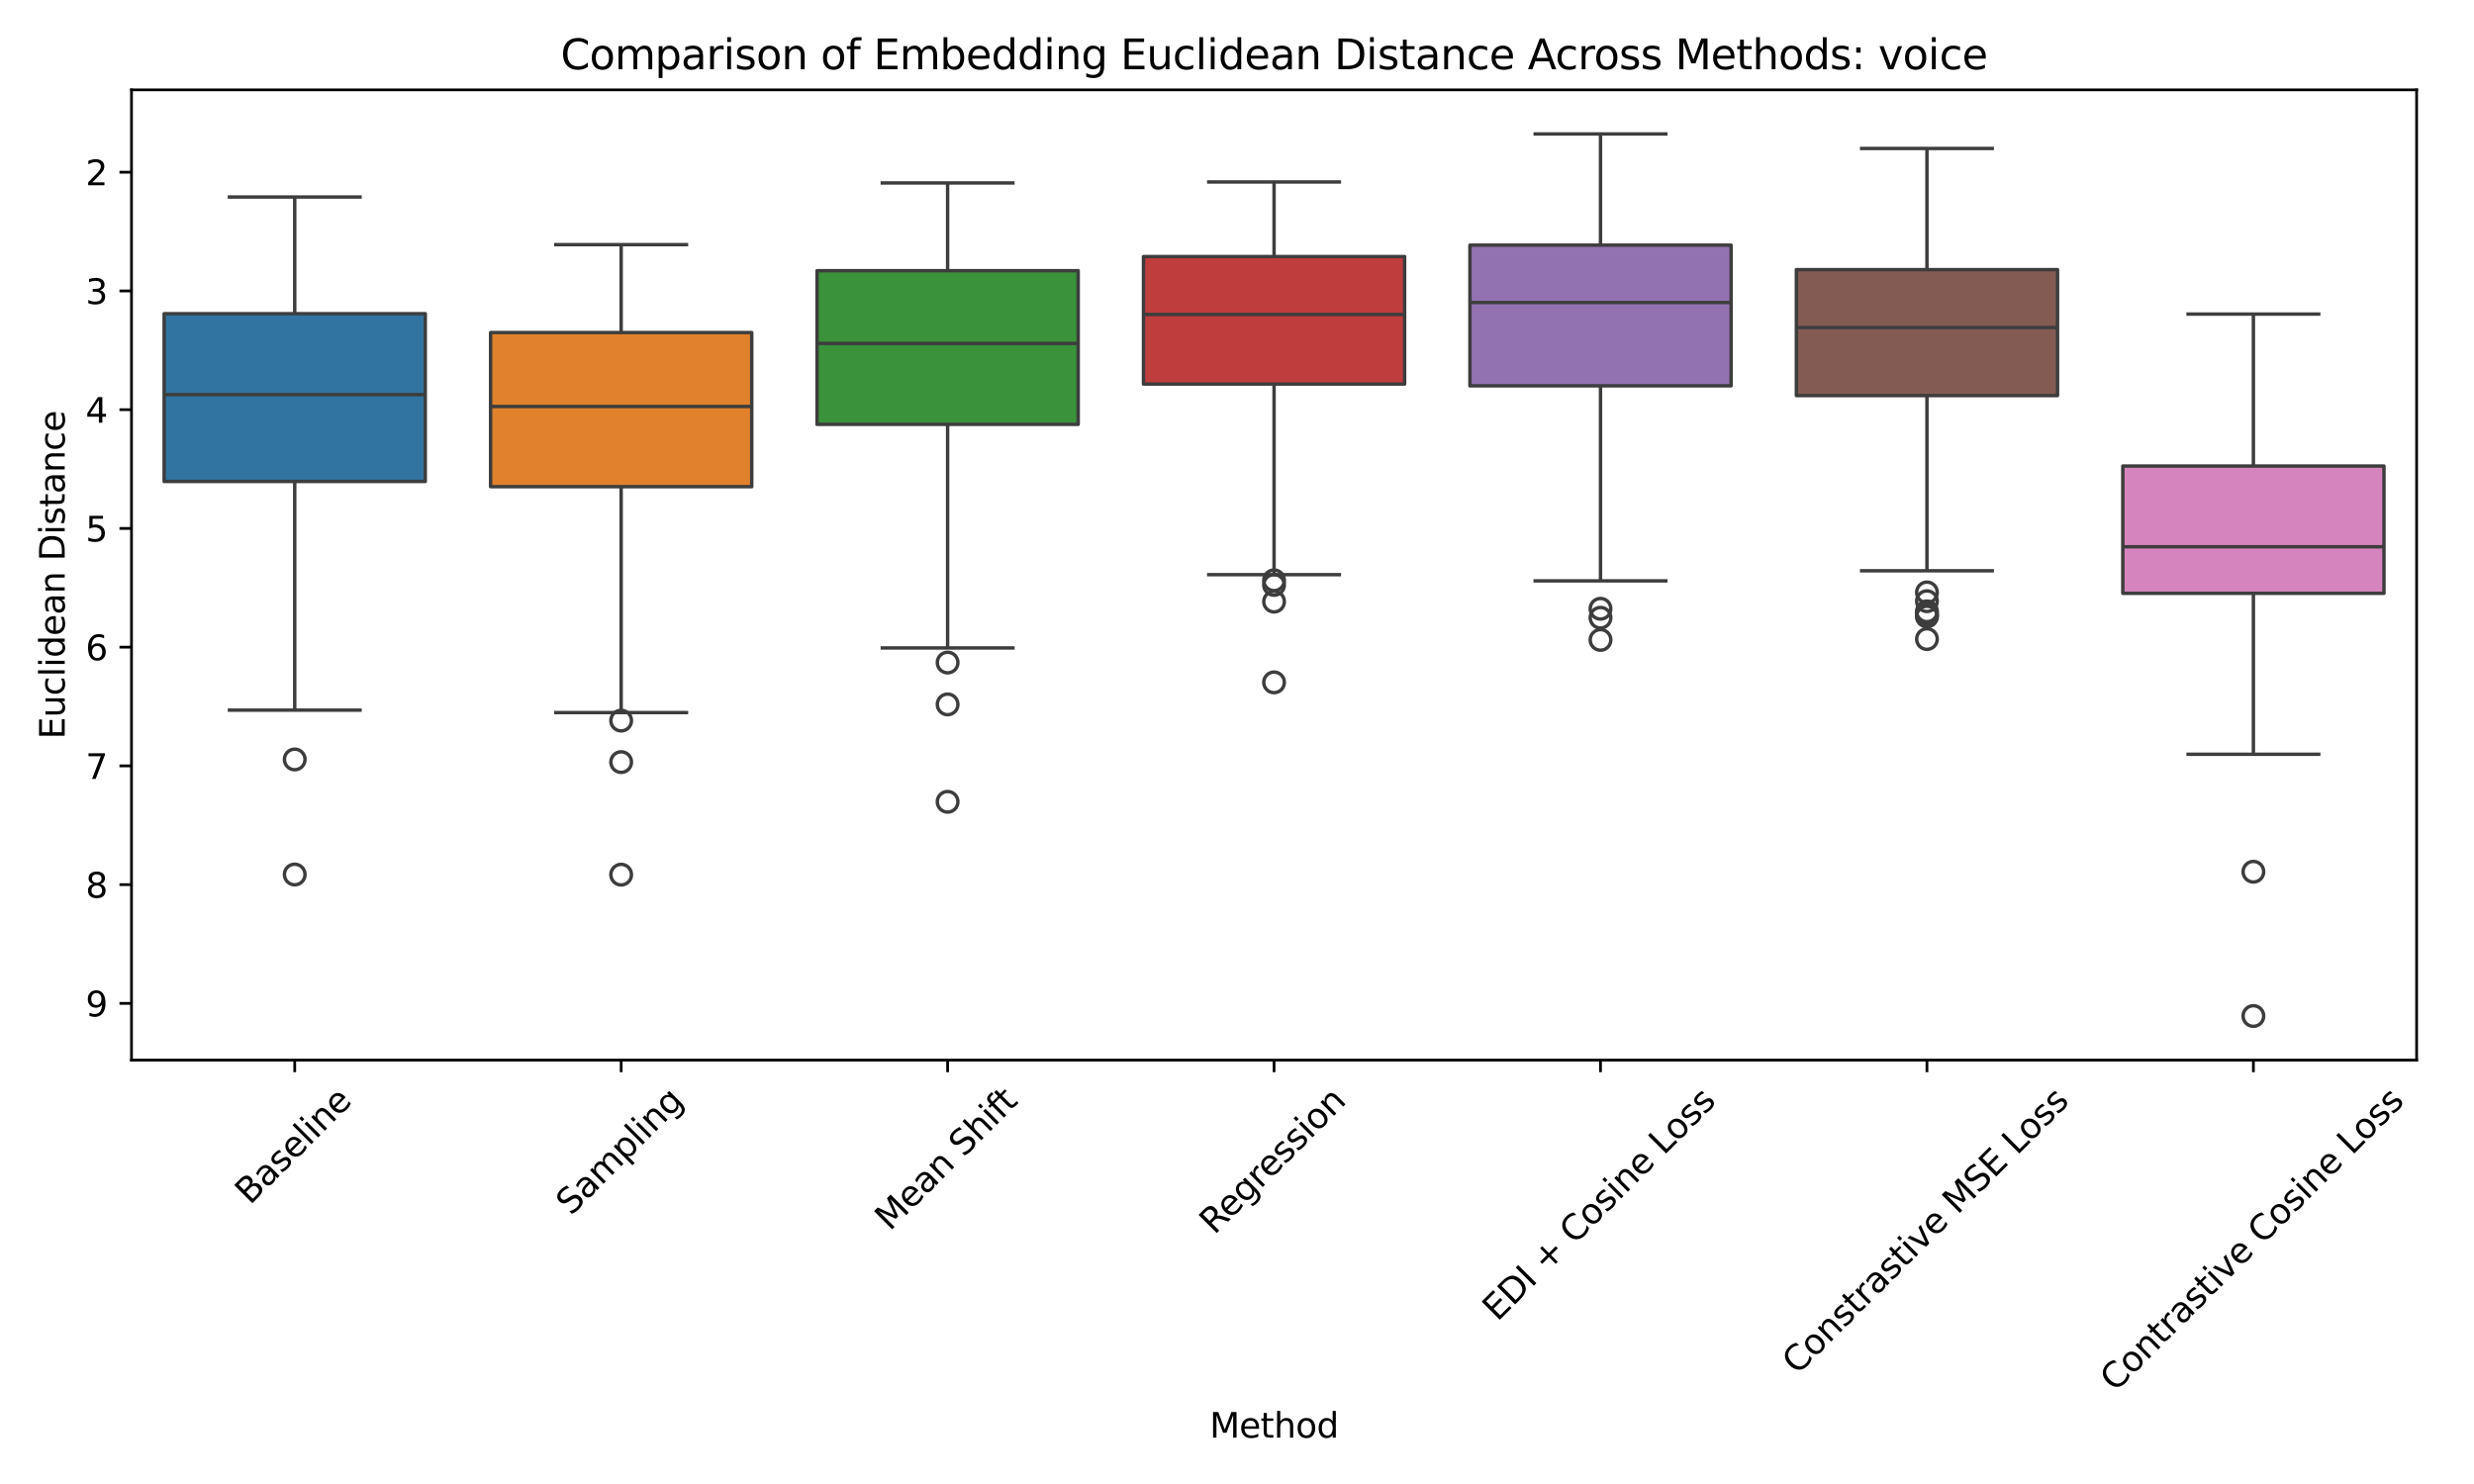 <?xml version="1.0" encoding="utf-8" standalone="no"?>
<!DOCTYPE svg PUBLIC "-//W3C//DTD SVG 1.1//EN"
  "http://www.w3.org/Graphics/SVG/1.1/DTD/svg11.dtd">
<svg xmlns:xlink="http://www.w3.org/1999/xlink" width="720pt" height="432pt" viewBox="0 0 720 432" xmlns="http://www.w3.org/2000/svg" version="1.1">
 <defs>
  <style type="text/css">*{stroke-linejoin: round; stroke-linecap: butt}</style>
 </defs>
 <g id="figure_1">
  <g id="patch_1">
   <path d="M 0 432 
L 720 432 
L 720 0 
L 0 0 
z
" style="fill: #ffffff"/>
  </g>
  <g id="axes_1">
   <g id="patch_2">
    <path d="M 38.27 308.606 
L 703.3 308.606 
L 703.3 26.16 
L 38.27 26.16 
z
" style="fill: #ffffff"/>
   </g>
   <g id="matplotlib.axis_1">
    <g id="xtick_1">
     <g id="line2d_1">
      <defs>
       <path id="m2bce5ee12d" d="M 0 0 
L 0 3.5 
" style="stroke: #000000; stroke-width: 0.8"/>
      </defs>
      <g>
       <use xlink:href="#m2bce5ee12d" x="85.772" y="308.606" style="stroke: #000000; stroke-width: 0.8"/>
      </g>
     </g>
     <g id="text_1">
      <!-- Baseline -->
      <g transform="translate(72.733 350.959) rotate(-45) scale(0.1 -0.1)">
       <defs>
        <path id="DejaVuSans-42" d="M 1259 2228 
L 1259 519 
L 2272 519 
Q 2781 519 3026 730 
Q 3272 941 3272 1375 
Q 3272 1813 3026 2020 
Q 2781 2228 2272 2228 
L 1259 2228 
z
M 1259 4147 
L 1259 2741 
L 2194 2741 
Q 2656 2741 2882 2914 
Q 3109 3088 3109 3444 
Q 3109 3797 2882 3972 
Q 2656 4147 2194 4147 
L 1259 4147 
z
M 628 4666 
L 2241 4666 
Q 2963 4666 3353 4366 
Q 3744 4066 3744 3513 
Q 3744 3084 3544 2831 
Q 3344 2578 2956 2516 
Q 3422 2416 3680 2098 
Q 3938 1781 3938 1306 
Q 3938 681 3513 340 
Q 3088 0 2303 0 
L 628 0 
L 628 4666 
z
" transform="scale(0.016)"/>
        <path id="DejaVuSans-61" d="M 2194 1759 
Q 1497 1759 1228 1600 
Q 959 1441 959 1056 
Q 959 750 1161 570 
Q 1363 391 1709 391 
Q 2188 391 2477 730 
Q 2766 1069 2766 1631 
L 2766 1759 
L 2194 1759 
z
M 3341 1997 
L 3341 0 
L 2766 0 
L 2766 531 
Q 2569 213 2275 61 
Q 1981 -91 1556 -91 
Q 1019 -91 701 211 
Q 384 513 384 1019 
Q 384 1609 779 1909 
Q 1175 2209 1959 2209 
L 2766 2209 
L 2766 2266 
Q 2766 2663 2505 2880 
Q 2244 3097 1772 3097 
Q 1472 3097 1187 3025 
Q 903 2953 641 2809 
L 641 3341 
Q 956 3463 1253 3523 
Q 1550 3584 1831 3584 
Q 2591 3584 2966 3190 
Q 3341 2797 3341 1997 
z
" transform="scale(0.016)"/>
        <path id="DejaVuSans-73" d="M 2834 3397 
L 2834 2853 
Q 2591 2978 2328 3040 
Q 2066 3103 1784 3103 
Q 1356 3103 1142 2972 
Q 928 2841 928 2578 
Q 928 2378 1081 2264 
Q 1234 2150 1697 2047 
L 1894 2003 
Q 2506 1872 2764 1633 
Q 3022 1394 3022 966 
Q 3022 478 2636 193 
Q 2250 -91 1575 -91 
Q 1294 -91 989 -36 
Q 684 19 347 128 
L 347 722 
Q 666 556 975 473 
Q 1284 391 1588 391 
Q 1994 391 2212 530 
Q 2431 669 2431 922 
Q 2431 1156 2273 1281 
Q 2116 1406 1581 1522 
L 1381 1569 
Q 847 1681 609 1914 
Q 372 2147 372 2553 
Q 372 3047 722 3315 
Q 1072 3584 1716 3584 
Q 2034 3584 2315 3537 
Q 2597 3491 2834 3397 
z
" transform="scale(0.016)"/>
        <path id="DejaVuSans-65" d="M 3597 1894 
L 3597 1613 
L 953 1613 
Q 991 1019 1311 708 
Q 1631 397 2203 397 
Q 2534 397 2845 478 
Q 3156 559 3463 722 
L 3463 178 
Q 3153 47 2828 -22 
Q 2503 -91 2169 -91 
Q 1331 -91 842 396 
Q 353 884 353 1716 
Q 353 2575 817 3079 
Q 1281 3584 2069 3584 
Q 2775 3584 3186 3129 
Q 3597 2675 3597 1894 
z
M 3022 2063 
Q 3016 2534 2758 2815 
Q 2500 3097 2075 3097 
Q 1594 3097 1305 2825 
Q 1016 2553 972 2059 
L 3022 2063 
z
" transform="scale(0.016)"/>
        <path id="DejaVuSans-6c" d="M 603 4863 
L 1178 4863 
L 1178 0 
L 603 0 
L 603 4863 
z
" transform="scale(0.016)"/>
        <path id="DejaVuSans-69" d="M 603 3500 
L 1178 3500 
L 1178 0 
L 603 0 
L 603 3500 
z
M 603 4863 
L 1178 4863 
L 1178 4134 
L 603 4134 
L 603 4863 
z
" transform="scale(0.016)"/>
        <path id="DejaVuSans-6e" d="M 3513 2113 
L 3513 0 
L 2938 0 
L 2938 2094 
Q 2938 2591 2744 2837 
Q 2550 3084 2163 3084 
Q 1697 3084 1428 2787 
Q 1159 2491 1159 1978 
L 1159 0 
L 581 0 
L 581 3500 
L 1159 3500 
L 1159 2956 
Q 1366 3272 1645 3428 
Q 1925 3584 2291 3584 
Q 2894 3584 3203 3211 
Q 3513 2838 3513 2113 
z
" transform="scale(0.016)"/>
       </defs>
       <use xlink:href="#DejaVuSans-42"/>
       <use xlink:href="#DejaVuSans-61" x="68.604"/>
       <use xlink:href="#DejaVuSans-73" x="129.883"/>
       <use xlink:href="#DejaVuSans-65" x="181.982"/>
       <use xlink:href="#DejaVuSans-6c" x="243.506"/>
       <use xlink:href="#DejaVuSans-69" x="271.289"/>
       <use xlink:href="#DejaVuSans-6e" x="299.072"/>
       <use xlink:href="#DejaVuSans-65" x="362.451"/>
      </g>
     </g>
    </g>
    <g id="xtick_2">
     <g id="line2d_2">
      <g>
       <use xlink:href="#m2bce5ee12d" x="180.776" y="308.606" style="stroke: #000000; stroke-width: 0.8"/>
      </g>
     </g>
     <g id="text_2">
      <!-- Sampling -->
      <g transform="translate(166.179 354.077) rotate(-45) scale(0.1 -0.1)">
       <defs>
        <path id="DejaVuSans-53" d="M 3425 4513 
L 3425 3897 
Q 3066 4069 2747 4153 
Q 2428 4238 2131 4238 
Q 1616 4238 1336 4038 
Q 1056 3838 1056 3469 
Q 1056 3159 1242 3001 
Q 1428 2844 1947 2747 
L 2328 2669 
Q 3034 2534 3370 2195 
Q 3706 1856 3706 1288 
Q 3706 609 3251 259 
Q 2797 -91 1919 -91 
Q 1588 -91 1214 -16 
Q 841 59 441 206 
L 441 856 
Q 825 641 1194 531 
Q 1563 422 1919 422 
Q 2459 422 2753 634 
Q 3047 847 3047 1241 
Q 3047 1584 2836 1778 
Q 2625 1972 2144 2069 
L 1759 2144 
Q 1053 2284 737 2584 
Q 422 2884 422 3419 
Q 422 4038 858 4394 
Q 1294 4750 2059 4750 
Q 2388 4750 2728 4690 
Q 3069 4631 3425 4513 
z
" transform="scale(0.016)"/>
        <path id="DejaVuSans-6d" d="M 3328 2828 
Q 3544 3216 3844 3400 
Q 4144 3584 4550 3584 
Q 5097 3584 5394 3201 
Q 5691 2819 5691 2113 
L 5691 0 
L 5113 0 
L 5113 2094 
Q 5113 2597 4934 2840 
Q 4756 3084 4391 3084 
Q 3944 3084 3684 2787 
Q 3425 2491 3425 1978 
L 3425 0 
L 2847 0 
L 2847 2094 
Q 2847 2600 2669 2842 
Q 2491 3084 2119 3084 
Q 1678 3084 1418 2786 
Q 1159 2488 1159 1978 
L 1159 0 
L 581 0 
L 581 3500 
L 1159 3500 
L 1159 2956 
Q 1356 3278 1631 3431 
Q 1906 3584 2284 3584 
Q 2666 3584 2933 3390 
Q 3200 3197 3328 2828 
z
" transform="scale(0.016)"/>
        <path id="DejaVuSans-70" d="M 1159 525 
L 1159 -1331 
L 581 -1331 
L 581 3500 
L 1159 3500 
L 1159 2969 
Q 1341 3281 1617 3432 
Q 1894 3584 2278 3584 
Q 2916 3584 3314 3078 
Q 3713 2572 3713 1747 
Q 3713 922 3314 415 
Q 2916 -91 2278 -91 
Q 1894 -91 1617 61 
Q 1341 213 1159 525 
z
M 3116 1747 
Q 3116 2381 2855 2742 
Q 2594 3103 2138 3103 
Q 1681 3103 1420 2742 
Q 1159 2381 1159 1747 
Q 1159 1113 1420 752 
Q 1681 391 2138 391 
Q 2594 391 2855 752 
Q 3116 1113 3116 1747 
z
" transform="scale(0.016)"/>
        <path id="DejaVuSans-67" d="M 2906 1791 
Q 2906 2416 2648 2759 
Q 2391 3103 1925 3103 
Q 1463 3103 1205 2759 
Q 947 2416 947 1791 
Q 947 1169 1205 825 
Q 1463 481 1925 481 
Q 2391 481 2648 825 
Q 2906 1169 2906 1791 
z
M 3481 434 
Q 3481 -459 3084 -895 
Q 2688 -1331 1869 -1331 
Q 1566 -1331 1297 -1286 
Q 1028 -1241 775 -1147 
L 775 -588 
Q 1028 -725 1275 -790 
Q 1522 -856 1778 -856 
Q 2344 -856 2625 -561 
Q 2906 -266 2906 331 
L 2906 616 
Q 2728 306 2450 153 
Q 2172 0 1784 0 
Q 1141 0 747 490 
Q 353 981 353 1791 
Q 353 2603 747 3093 
Q 1141 3584 1784 3584 
Q 2172 3584 2450 3431 
Q 2728 3278 2906 2969 
L 2906 3500 
L 3481 3500 
L 3481 434 
z
" transform="scale(0.016)"/>
       </defs>
       <use xlink:href="#DejaVuSans-53"/>
       <use xlink:href="#DejaVuSans-61" x="63.477"/>
       <use xlink:href="#DejaVuSans-6d" x="124.756"/>
       <use xlink:href="#DejaVuSans-70" x="222.168"/>
       <use xlink:href="#DejaVuSans-6c" x="285.645"/>
       <use xlink:href="#DejaVuSans-69" x="313.428"/>
       <use xlink:href="#DejaVuSans-6e" x="341.211"/>
       <use xlink:href="#DejaVuSans-67" x="404.59"/>
      </g>
     </g>
    </g>
    <g id="xtick_3">
     <g id="line2d_3">
      <g>
       <use xlink:href="#m2bce5ee12d" x="275.781" y="308.606" style="stroke: #000000; stroke-width: 0.8"/>
      </g>
     </g>
     <g id="text_3">
      <!-- Mean Shift -->
      <g transform="translate(258.939 358.565) rotate(-45) scale(0.1 -0.1)">
       <defs>
        <path id="DejaVuSans-4d" d="M 628 4666 
L 1569 4666 
L 2759 1491 
L 3956 4666 
L 4897 4666 
L 4897 0 
L 4281 0 
L 4281 4097 
L 3078 897 
L 2444 897 
L 1241 4097 
L 1241 0 
L 628 0 
L 628 4666 
z
" transform="scale(0.016)"/>
        <path id="DejaVuSans-20" transform="scale(0.016)"/>
        <path id="DejaVuSans-68" d="M 3513 2113 
L 3513 0 
L 2938 0 
L 2938 2094 
Q 2938 2591 2744 2837 
Q 2550 3084 2163 3084 
Q 1697 3084 1428 2787 
Q 1159 2491 1159 1978 
L 1159 0 
L 581 0 
L 581 4863 
L 1159 4863 
L 1159 2956 
Q 1366 3272 1645 3428 
Q 1925 3584 2291 3584 
Q 2894 3584 3203 3211 
Q 3513 2838 3513 2113 
z
" transform="scale(0.016)"/>
        <path id="DejaVuSans-66" d="M 2375 4863 
L 2375 4384 
L 1825 4384 
Q 1516 4384 1395 4259 
Q 1275 4134 1275 3809 
L 1275 3500 
L 2222 3500 
L 2222 3053 
L 1275 3053 
L 1275 0 
L 697 0 
L 697 3053 
L 147 3053 
L 147 3500 
L 697 3500 
L 697 3744 
Q 697 4328 969 4595 
Q 1241 4863 1831 4863 
L 2375 4863 
z
" transform="scale(0.016)"/>
        <path id="DejaVuSans-74" d="M 1172 4494 
L 1172 3500 
L 2356 3500 
L 2356 3053 
L 1172 3053 
L 1172 1153 
Q 1172 725 1289 603 
Q 1406 481 1766 481 
L 2356 481 
L 2356 0 
L 1766 0 
Q 1100 0 847 248 
Q 594 497 594 1153 
L 594 3053 
L 172 3053 
L 172 3500 
L 594 3500 
L 594 4494 
L 1172 4494 
z
" transform="scale(0.016)"/>
       </defs>
       <use xlink:href="#DejaVuSans-4d"/>
       <use xlink:href="#DejaVuSans-65" x="86.279"/>
       <use xlink:href="#DejaVuSans-61" x="147.803"/>
       <use xlink:href="#DejaVuSans-6e" x="209.082"/>
       <use xlink:href="#DejaVuSans-20" x="272.461"/>
       <use xlink:href="#DejaVuSans-53" x="304.248"/>
       <use xlink:href="#DejaVuSans-68" x="367.725"/>
       <use xlink:href="#DejaVuSans-69" x="431.104"/>
       <use xlink:href="#DejaVuSans-66" x="458.887"/>
       <use xlink:href="#DejaVuSans-74" x="492.342"/>
      </g>
     </g>
    </g>
    <g id="xtick_4">
     <g id="line2d_4">
      <g>
       <use xlink:href="#m2bce5ee12d" x="370.785" y="308.606" style="stroke: #000000; stroke-width: 0.8"/>
      </g>
     </g>
     <g id="text_4">
      <!-- Regression -->
      <g transform="translate(353.4 359.652) rotate(-45) scale(0.1 -0.1)">
       <defs>
        <path id="DejaVuSans-52" d="M 2841 2188 
Q 3044 2119 3236 1894 
Q 3428 1669 3622 1275 
L 4263 0 
L 3584 0 
L 2988 1197 
Q 2756 1666 2539 1819 
Q 2322 1972 1947 1972 
L 1259 1972 
L 1259 0 
L 628 0 
L 628 4666 
L 2053 4666 
Q 2853 4666 3247 4331 
Q 3641 3997 3641 3322 
Q 3641 2881 3436 2590 
Q 3231 2300 2841 2188 
z
M 1259 4147 
L 1259 2491 
L 2053 2491 
Q 2509 2491 2742 2702 
Q 2975 2913 2975 3322 
Q 2975 3731 2742 3939 
Q 2509 4147 2053 4147 
L 1259 4147 
z
" transform="scale(0.016)"/>
        <path id="DejaVuSans-72" d="M 2631 2963 
Q 2534 3019 2420 3045 
Q 2306 3072 2169 3072 
Q 1681 3072 1420 2755 
Q 1159 2438 1159 1844 
L 1159 0 
L 581 0 
L 581 3500 
L 1159 3500 
L 1159 2956 
Q 1341 3275 1631 3429 
Q 1922 3584 2338 3584 
Q 2397 3584 2469 3576 
Q 2541 3569 2628 3553 
L 2631 2963 
z
" transform="scale(0.016)"/>
        <path id="DejaVuSans-6f" d="M 1959 3097 
Q 1497 3097 1228 2736 
Q 959 2375 959 1747 
Q 959 1119 1226 758 
Q 1494 397 1959 397 
Q 2419 397 2687 759 
Q 2956 1122 2956 1747 
Q 2956 2369 2687 2733 
Q 2419 3097 1959 3097 
z
M 1959 3584 
Q 2709 3584 3137 3096 
Q 3566 2609 3566 1747 
Q 3566 888 3137 398 
Q 2709 -91 1959 -91 
Q 1206 -91 779 398 
Q 353 888 353 1747 
Q 353 2609 779 3096 
Q 1206 3584 1959 3584 
z
" transform="scale(0.016)"/>
       </defs>
       <use xlink:href="#DejaVuSans-52"/>
       <use xlink:href="#DejaVuSans-65" x="64.982"/>
       <use xlink:href="#DejaVuSans-67" x="126.506"/>
       <use xlink:href="#DejaVuSans-72" x="189.982"/>
       <use xlink:href="#DejaVuSans-65" x="228.846"/>
       <use xlink:href="#DejaVuSans-73" x="290.369"/>
       <use xlink:href="#DejaVuSans-73" x="342.469"/>
       <use xlink:href="#DejaVuSans-69" x="394.568"/>
       <use xlink:href="#DejaVuSans-6f" x="422.352"/>
       <use xlink:href="#DejaVuSans-6e" x="483.533"/>
      </g>
     </g>
    </g>
    <g id="xtick_5">
     <g id="line2d_5">
      <g>
       <use xlink:href="#m2bce5ee12d" x="465.789" y="308.606" style="stroke: #000000; stroke-width: 0.8"/>
      </g>
     </g>
     <g id="text_5">
      <!-- EDI + Cosine Loss -->
      <g transform="translate(435.781 384.899) rotate(-45) scale(0.1 -0.1)">
       <defs>
        <path id="DejaVuSans-45" d="M 628 4666 
L 3578 4666 
L 3578 4134 
L 1259 4134 
L 1259 2753 
L 3481 2753 
L 3481 2222 
L 1259 2222 
L 1259 531 
L 3634 531 
L 3634 0 
L 628 0 
L 628 4666 
z
" transform="scale(0.016)"/>
        <path id="DejaVuSans-44" d="M 1259 4147 
L 1259 519 
L 2022 519 
Q 2988 519 3436 956 
Q 3884 1394 3884 2338 
Q 3884 3275 3436 3711 
Q 2988 4147 2022 4147 
L 1259 4147 
z
M 628 4666 
L 1925 4666 
Q 3281 4666 3915 4102 
Q 4550 3538 4550 2338 
Q 4550 1131 3912 565 
Q 3275 0 1925 0 
L 628 0 
L 628 4666 
z
" transform="scale(0.016)"/>
        <path id="DejaVuSans-49" d="M 628 4666 
L 1259 4666 
L 1259 0 
L 628 0 
L 628 4666 
z
" transform="scale(0.016)"/>
        <path id="DejaVuSans-2b" d="M 2944 4013 
L 2944 2272 
L 4684 2272 
L 4684 1741 
L 2944 1741 
L 2944 0 
L 2419 0 
L 2419 1741 
L 678 1741 
L 678 2272 
L 2419 2272 
L 2419 4013 
L 2944 4013 
z
" transform="scale(0.016)"/>
        <path id="DejaVuSans-43" d="M 4122 4306 
L 4122 3641 
Q 3803 3938 3442 4084 
Q 3081 4231 2675 4231 
Q 1875 4231 1450 3742 
Q 1025 3253 1025 2328 
Q 1025 1406 1450 917 
Q 1875 428 2675 428 
Q 3081 428 3442 575 
Q 3803 722 4122 1019 
L 4122 359 
Q 3791 134 3420 21 
Q 3050 -91 2638 -91 
Q 1578 -91 968 557 
Q 359 1206 359 2328 
Q 359 3453 968 4101 
Q 1578 4750 2638 4750 
Q 3056 4750 3426 4639 
Q 3797 4528 4122 4306 
z
" transform="scale(0.016)"/>
        <path id="DejaVuSans-4c" d="M 628 4666 
L 1259 4666 
L 1259 531 
L 3531 531 
L 3531 0 
L 628 0 
L 628 4666 
z
" transform="scale(0.016)"/>
       </defs>
       <use xlink:href="#DejaVuSans-45"/>
       <use xlink:href="#DejaVuSans-44" x="63.184"/>
       <use xlink:href="#DejaVuSans-49" x="140.186"/>
       <use xlink:href="#DejaVuSans-20" x="169.678"/>
       <use xlink:href="#DejaVuSans-2b" x="201.465"/>
       <use xlink:href="#DejaVuSans-20" x="285.254"/>
       <use xlink:href="#DejaVuSans-43" x="317.041"/>
       <use xlink:href="#DejaVuSans-6f" x="386.865"/>
       <use xlink:href="#DejaVuSans-73" x="448.047"/>
       <use xlink:href="#DejaVuSans-69" x="500.146"/>
       <use xlink:href="#DejaVuSans-6e" x="527.93"/>
       <use xlink:href="#DejaVuSans-65" x="591.309"/>
       <use xlink:href="#DejaVuSans-20" x="652.832"/>
       <use xlink:href="#DejaVuSans-4c" x="684.619"/>
       <use xlink:href="#DejaVuSans-6f" x="738.582"/>
       <use xlink:href="#DejaVuSans-73" x="799.764"/>
       <use xlink:href="#DejaVuSans-73" x="851.863"/>
      </g>
     </g>
    </g>
    <g id="xtick_6">
     <g id="line2d_6">
      <g>
       <use xlink:href="#m2bce5ee12d" x="560.794" y="308.606" style="stroke: #000000; stroke-width: 0.8"/>
      </g>
     </g>
     <g id="text_6">
      <!-- Constrastive MSE Loss -->
      <g transform="translate(523.015 400.439) rotate(-45) scale(0.1 -0.1)">
       <defs>
        <path id="DejaVuSans-76" d="M 191 3500 
L 800 3500 
L 1894 563 
L 2988 3500 
L 3597 3500 
L 2284 0 
L 1503 0 
L 191 3500 
z
" transform="scale(0.016)"/>
       </defs>
       <use xlink:href="#DejaVuSans-43"/>
       <use xlink:href="#DejaVuSans-6f" x="69.824"/>
       <use xlink:href="#DejaVuSans-6e" x="131.006"/>
       <use xlink:href="#DejaVuSans-73" x="194.385"/>
       <use xlink:href="#DejaVuSans-74" x="246.484"/>
       <use xlink:href="#DejaVuSans-72" x="285.693"/>
       <use xlink:href="#DejaVuSans-61" x="326.807"/>
       <use xlink:href="#DejaVuSans-73" x="388.086"/>
       <use xlink:href="#DejaVuSans-74" x="440.186"/>
       <use xlink:href="#DejaVuSans-69" x="479.395"/>
       <use xlink:href="#DejaVuSans-76" x="507.178"/>
       <use xlink:href="#DejaVuSans-65" x="566.357"/>
       <use xlink:href="#DejaVuSans-20" x="627.881"/>
       <use xlink:href="#DejaVuSans-4d" x="659.668"/>
       <use xlink:href="#DejaVuSans-53" x="745.947"/>
       <use xlink:href="#DejaVuSans-45" x="809.424"/>
       <use xlink:href="#DejaVuSans-20" x="872.607"/>
       <use xlink:href="#DejaVuSans-4c" x="904.395"/>
       <use xlink:href="#DejaVuSans-6f" x="958.357"/>
       <use xlink:href="#DejaVuSans-73" x="1019.539"/>
       <use xlink:href="#DejaVuSans-73" x="1071.639"/>
      </g>
     </g>
    </g>
    <g id="xtick_7">
     <g id="line2d_7">
      <g>
       <use xlink:href="#m2bce5ee12d" x="655.798" y="308.606" style="stroke: #000000; stroke-width: 0.8"/>
      </g>
     </g>
     <g id="text_7">
      <!-- Contrastive Cosine Loss -->
      <g transform="translate(615.518 405.442) rotate(-45) scale(0.1 -0.1)">
       <use xlink:href="#DejaVuSans-43"/>
       <use xlink:href="#DejaVuSans-6f" x="69.824"/>
       <use xlink:href="#DejaVuSans-6e" x="131.006"/>
       <use xlink:href="#DejaVuSans-74" x="194.385"/>
       <use xlink:href="#DejaVuSans-72" x="233.594"/>
       <use xlink:href="#DejaVuSans-61" x="274.707"/>
       <use xlink:href="#DejaVuSans-73" x="335.986"/>
       <use xlink:href="#DejaVuSans-74" x="388.086"/>
       <use xlink:href="#DejaVuSans-69" x="427.295"/>
       <use xlink:href="#DejaVuSans-76" x="455.078"/>
       <use xlink:href="#DejaVuSans-65" x="514.258"/>
       <use xlink:href="#DejaVuSans-20" x="575.781"/>
       <use xlink:href="#DejaVuSans-43" x="607.568"/>
       <use xlink:href="#DejaVuSans-6f" x="677.393"/>
       <use xlink:href="#DejaVuSans-73" x="738.574"/>
       <use xlink:href="#DejaVuSans-69" x="790.674"/>
       <use xlink:href="#DejaVuSans-6e" x="818.457"/>
       <use xlink:href="#DejaVuSans-65" x="881.836"/>
       <use xlink:href="#DejaVuSans-20" x="943.359"/>
       <use xlink:href="#DejaVuSans-4c" x="975.146"/>
       <use xlink:href="#DejaVuSans-6f" x="1029.109"/>
       <use xlink:href="#DejaVuSans-73" x="1090.291"/>
       <use xlink:href="#DejaVuSans-73" x="1142.391"/>
      </g>
     </g>
    </g>
    <g id="text_8">
     <!-- Method -->
     <g transform="translate(352.032 418.511) scale(0.1 -0.1)">
      <defs>
       <path id="DejaVuSans-64" d="M 2906 2969 
L 2906 4863 
L 3481 4863 
L 3481 0 
L 2906 0 
L 2906 525 
Q 2725 213 2448 61 
Q 2172 -91 1784 -91 
Q 1150 -91 751 415 
Q 353 922 353 1747 
Q 353 2572 751 3078 
Q 1150 3584 1784 3584 
Q 2172 3584 2448 3432 
Q 2725 3281 2906 2969 
z
M 947 1747 
Q 947 1113 1208 752 
Q 1469 391 1925 391 
Q 2381 391 2643 752 
Q 2906 1113 2906 1747 
Q 2906 2381 2643 2742 
Q 2381 3103 1925 3103 
Q 1469 3103 1208 2742 
Q 947 2381 947 1747 
z
" transform="scale(0.016)"/>
      </defs>
      <use xlink:href="#DejaVuSans-4d"/>
      <use xlink:href="#DejaVuSans-65" x="86.279"/>
      <use xlink:href="#DejaVuSans-74" x="147.803"/>
      <use xlink:href="#DejaVuSans-68" x="187.012"/>
      <use xlink:href="#DejaVuSans-6f" x="250.391"/>
      <use xlink:href="#DejaVuSans-64" x="311.572"/>
     </g>
    </g>
   </g>
   <g id="matplotlib.axis_2">
    <g id="ytick_1">
     <g id="line2d_8">
      <defs>
       <path id="m828d4c127b" d="M 0 0 
L -3.5 0 
" style="stroke: #000000; stroke-width: 0.8"/>
      </defs>
      <g>
       <use xlink:href="#m828d4c127b" x="38.27" y="50.133" style="stroke: #000000; stroke-width: 0.8"/>
      </g>
     </g>
     <g id="text_9">
      <!-- 2 -->
      <g transform="translate(24.907 53.932) scale(0.1 -0.1)">
       <defs>
        <path id="DejaVuSans-32" d="M 1228 531 
L 3431 531 
L 3431 0 
L 469 0 
L 469 531 
Q 828 903 1448 1529 
Q 2069 2156 2228 2338 
Q 2531 2678 2651 2914 
Q 2772 3150 2772 3378 
Q 2772 3750 2511 3984 
Q 2250 4219 1831 4219 
Q 1534 4219 1204 4116 
Q 875 4013 500 3803 
L 500 4441 
Q 881 4594 1212 4672 
Q 1544 4750 1819 4750 
Q 2544 4750 2975 4387 
Q 3406 4025 3406 3419 
Q 3406 3131 3298 2873 
Q 3191 2616 2906 2266 
Q 2828 2175 2409 1742 
Q 1991 1309 1228 531 
z
" transform="scale(0.016)"/>
       </defs>
       <use xlink:href="#DejaVuSans-32"/>
      </g>
     </g>
    </g>
    <g id="ytick_2">
     <g id="line2d_9">
      <g>
       <use xlink:href="#m828d4c127b" x="38.27" y="84.697" style="stroke: #000000; stroke-width: 0.8"/>
      </g>
     </g>
     <g id="text_10">
      <!-- 3 -->
      <g transform="translate(24.907 88.497) scale(0.1 -0.1)">
       <defs>
        <path id="DejaVuSans-33" d="M 2597 2516 
Q 3050 2419 3304 2112 
Q 3559 1806 3559 1356 
Q 3559 666 3084 287 
Q 2609 -91 1734 -91 
Q 1441 -91 1130 -33 
Q 819 25 488 141 
L 488 750 
Q 750 597 1062 519 
Q 1375 441 1716 441 
Q 2309 441 2620 675 
Q 2931 909 2931 1356 
Q 2931 1769 2642 2001 
Q 2353 2234 1838 2234 
L 1294 2234 
L 1294 2753 
L 1863 2753 
Q 2328 2753 2575 2939 
Q 2822 3125 2822 3475 
Q 2822 3834 2567 4026 
Q 2313 4219 1838 4219 
Q 1578 4219 1281 4162 
Q 984 4106 628 3988 
L 628 4550 
Q 988 4650 1302 4700 
Q 1616 4750 1894 4750 
Q 2613 4750 3031 4423 
Q 3450 4097 3450 3541 
Q 3450 3153 3228 2886 
Q 3006 2619 2597 2516 
z
" transform="scale(0.016)"/>
       </defs>
       <use xlink:href="#DejaVuSans-33"/>
      </g>
     </g>
    </g>
    <g id="ytick_3">
     <g id="line2d_10">
      <g>
       <use xlink:href="#m828d4c127b" x="38.27" y="119.262" style="stroke: #000000; stroke-width: 0.8"/>
      </g>
     </g>
     <g id="text_11">
      <!-- 4 -->
      <g transform="translate(24.907 123.061) scale(0.1 -0.1)">
       <defs>
        <path id="DejaVuSans-34" d="M 2419 4116 
L 825 1625 
L 2419 1625 
L 2419 4116 
z
M 2253 4666 
L 3047 4666 
L 3047 1625 
L 3713 1625 
L 3713 1100 
L 3047 1100 
L 3047 0 
L 2419 0 
L 2419 1100 
L 313 1100 
L 313 1709 
L 2253 4666 
z
" transform="scale(0.016)"/>
       </defs>
       <use xlink:href="#DejaVuSans-34"/>
      </g>
     </g>
    </g>
    <g id="ytick_4">
     <g id="line2d_11">
      <g>
       <use xlink:href="#m828d4c127b" x="38.27" y="153.827" style="stroke: #000000; stroke-width: 0.8"/>
      </g>
     </g>
     <g id="text_12">
      <!-- 5 -->
      <g transform="translate(24.907 157.626) scale(0.1 -0.1)">
       <defs>
        <path id="DejaVuSans-35" d="M 691 4666 
L 3169 4666 
L 3169 4134 
L 1269 4134 
L 1269 2991 
Q 1406 3038 1543 3061 
Q 1681 3084 1819 3084 
Q 2600 3084 3056 2656 
Q 3513 2228 3513 1497 
Q 3513 744 3044 326 
Q 2575 -91 1722 -91 
Q 1428 -91 1123 -41 
Q 819 9 494 109 
L 494 744 
Q 775 591 1075 516 
Q 1375 441 1709 441 
Q 2250 441 2565 725 
Q 2881 1009 2881 1497 
Q 2881 1984 2565 2268 
Q 2250 2553 1709 2553 
Q 1456 2553 1204 2497 
Q 953 2441 691 2322 
L 691 4666 
z
" transform="scale(0.016)"/>
       </defs>
       <use xlink:href="#DejaVuSans-35"/>
      </g>
     </g>
    </g>
    <g id="ytick_5">
     <g id="line2d_12">
      <g>
       <use xlink:href="#m828d4c127b" x="38.27" y="188.392" style="stroke: #000000; stroke-width: 0.8"/>
      </g>
     </g>
     <g id="text_13">
      <!-- 6 -->
      <g transform="translate(24.907 192.191) scale(0.1 -0.1)">
       <defs>
        <path id="DejaVuSans-36" d="M 2113 2584 
Q 1688 2584 1439 2293 
Q 1191 2003 1191 1497 
Q 1191 994 1439 701 
Q 1688 409 2113 409 
Q 2538 409 2786 701 
Q 3034 994 3034 1497 
Q 3034 2003 2786 2293 
Q 2538 2584 2113 2584 
z
M 3366 4563 
L 3366 3988 
Q 3128 4100 2886 4159 
Q 2644 4219 2406 4219 
Q 1781 4219 1451 3797 
Q 1122 3375 1075 2522 
Q 1259 2794 1537 2939 
Q 1816 3084 2150 3084 
Q 2853 3084 3261 2657 
Q 3669 2231 3669 1497 
Q 3669 778 3244 343 
Q 2819 -91 2113 -91 
Q 1303 -91 875 529 
Q 447 1150 447 2328 
Q 447 3434 972 4092 
Q 1497 4750 2381 4750 
Q 2619 4750 2861 4703 
Q 3103 4656 3366 4563 
z
" transform="scale(0.016)"/>
       </defs>
       <use xlink:href="#DejaVuSans-36"/>
      </g>
     </g>
    </g>
    <g id="ytick_6">
     <g id="line2d_13">
      <g>
       <use xlink:href="#m828d4c127b" x="38.27" y="222.956" style="stroke: #000000; stroke-width: 0.8"/>
      </g>
     </g>
     <g id="text_14">
      <!-- 7 -->
      <g transform="translate(24.907 226.756) scale(0.1 -0.1)">
       <defs>
        <path id="DejaVuSans-37" d="M 525 4666 
L 3525 4666 
L 3525 4397 
L 1831 0 
L 1172 0 
L 2766 4134 
L 525 4134 
L 525 4666 
z
" transform="scale(0.016)"/>
       </defs>
       <use xlink:href="#DejaVuSans-37"/>
      </g>
     </g>
    </g>
    <g id="ytick_7">
     <g id="line2d_14">
      <g>
       <use xlink:href="#m828d4c127b" x="38.27" y="257.521" style="stroke: #000000; stroke-width: 0.8"/>
      </g>
     </g>
     <g id="text_15">
      <!-- 8 -->
      <g transform="translate(24.907 261.32) scale(0.1 -0.1)">
       <defs>
        <path id="DejaVuSans-38" d="M 2034 2216 
Q 1584 2216 1326 1975 
Q 1069 1734 1069 1313 
Q 1069 891 1326 650 
Q 1584 409 2034 409 
Q 2484 409 2743 651 
Q 3003 894 3003 1313 
Q 3003 1734 2745 1975 
Q 2488 2216 2034 2216 
z
M 1403 2484 
Q 997 2584 770 2862 
Q 544 3141 544 3541 
Q 544 4100 942 4425 
Q 1341 4750 2034 4750 
Q 2731 4750 3128 4425 
Q 3525 4100 3525 3541 
Q 3525 3141 3298 2862 
Q 3072 2584 2669 2484 
Q 3125 2378 3379 2068 
Q 3634 1759 3634 1313 
Q 3634 634 3220 271 
Q 2806 -91 2034 -91 
Q 1263 -91 848 271 
Q 434 634 434 1313 
Q 434 1759 690 2068 
Q 947 2378 1403 2484 
z
M 1172 3481 
Q 1172 3119 1398 2916 
Q 1625 2713 2034 2713 
Q 2441 2713 2670 2916 
Q 2900 3119 2900 3481 
Q 2900 3844 2670 4047 
Q 2441 4250 2034 4250 
Q 1625 4250 1398 4047 
Q 1172 3844 1172 3481 
z
" transform="scale(0.016)"/>
       </defs>
       <use xlink:href="#DejaVuSans-38"/>
      </g>
     </g>
    </g>
    <g id="ytick_8">
     <g id="line2d_15">
      <g>
       <use xlink:href="#m828d4c127b" x="38.27" y="292.086" style="stroke: #000000; stroke-width: 0.8"/>
      </g>
     </g>
     <g id="text_16">
      <!-- 9 -->
      <g transform="translate(24.907 295.885) scale(0.1 -0.1)">
       <defs>
        <path id="DejaVuSans-39" d="M 703 97 
L 703 672 
Q 941 559 1184 500 
Q 1428 441 1663 441 
Q 2288 441 2617 861 
Q 2947 1281 2994 2138 
Q 2813 1869 2534 1725 
Q 2256 1581 1919 1581 
Q 1219 1581 811 2004 
Q 403 2428 403 3163 
Q 403 3881 828 4315 
Q 1253 4750 1959 4750 
Q 2769 4750 3195 4129 
Q 3622 3509 3622 2328 
Q 3622 1225 3098 567 
Q 2575 -91 1691 -91 
Q 1453 -91 1209 -44 
Q 966 3 703 97 
z
M 1959 2075 
Q 2384 2075 2632 2365 
Q 2881 2656 2881 3163 
Q 2881 3666 2632 3958 
Q 2384 4250 1959 4250 
Q 1534 4250 1286 3958 
Q 1038 3666 1038 3163 
Q 1038 2656 1286 2365 
Q 1534 2075 1959 2075 
z
" transform="scale(0.016)"/>
       </defs>
       <use xlink:href="#DejaVuSans-39"/>
      </g>
     </g>
    </g>
    <g id="text_17">
     <!-- Euclidean Distance -->
     <g transform="translate(18.828 215.174) rotate(-90) scale(0.1 -0.1)">
      <defs>
       <path id="DejaVuSans-75" d="M 544 1381 
L 544 3500 
L 1119 3500 
L 1119 1403 
Q 1119 906 1312 657 
Q 1506 409 1894 409 
Q 2359 409 2629 706 
Q 2900 1003 2900 1516 
L 2900 3500 
L 3475 3500 
L 3475 0 
L 2900 0 
L 2900 538 
Q 2691 219 2414 64 
Q 2138 -91 1772 -91 
Q 1169 -91 856 284 
Q 544 659 544 1381 
z
M 1991 3584 
L 1991 3584 
z
" transform="scale(0.016)"/>
       <path id="DejaVuSans-63" d="M 3122 3366 
L 3122 2828 
Q 2878 2963 2633 3030 
Q 2388 3097 2138 3097 
Q 1578 3097 1268 2742 
Q 959 2388 959 1747 
Q 959 1106 1268 751 
Q 1578 397 2138 397 
Q 2388 397 2633 464 
Q 2878 531 3122 666 
L 3122 134 
Q 2881 22 2623 -34 
Q 2366 -91 2075 -91 
Q 1284 -91 818 406 
Q 353 903 353 1747 
Q 353 2603 823 3093 
Q 1294 3584 2113 3584 
Q 2378 3584 2631 3529 
Q 2884 3475 3122 3366 
z
" transform="scale(0.016)"/>
      </defs>
      <use xlink:href="#DejaVuSans-45"/>
      <use xlink:href="#DejaVuSans-75" x="63.184"/>
      <use xlink:href="#DejaVuSans-63" x="126.562"/>
      <use xlink:href="#DejaVuSans-6c" x="181.543"/>
      <use xlink:href="#DejaVuSans-69" x="209.326"/>
      <use xlink:href="#DejaVuSans-64" x="237.109"/>
      <use xlink:href="#DejaVuSans-65" x="300.586"/>
      <use xlink:href="#DejaVuSans-61" x="362.109"/>
      <use xlink:href="#DejaVuSans-6e" x="423.389"/>
      <use xlink:href="#DejaVuSans-20" x="486.768"/>
      <use xlink:href="#DejaVuSans-44" x="518.555"/>
      <use xlink:href="#DejaVuSans-69" x="595.557"/>
      <use xlink:href="#DejaVuSans-73" x="623.34"/>
      <use xlink:href="#DejaVuSans-74" x="675.439"/>
      <use xlink:href="#DejaVuSans-61" x="714.648"/>
      <use xlink:href="#DejaVuSans-6e" x="775.928"/>
      <use xlink:href="#DejaVuSans-63" x="839.307"/>
      <use xlink:href="#DejaVuSans-65" x="894.287"/>
     </g>
    </g>
   </g>
   <g id="patch_3">
    <path d="M 47.77 91.311 
L 123.774 91.311 
L 123.774 140.168 
L 47.77 140.168 
L 47.77 91.311 
z
" clip-path="url(#p57eca7b1c5)" style="fill: #3274a1; stroke: #3d3d3d; stroke-linejoin: miter"/>
   </g>
   <g id="line2d_16">
    <path d="M 85.772 91.311 
L 85.772 57.357 
" clip-path="url(#p57eca7b1c5)" style="fill: none; stroke: #3d3d3d"/>
   </g>
   <g id="line2d_17">
    <path d="M 85.772 140.168 
L 85.772 206.731 
" clip-path="url(#p57eca7b1c5)" style="fill: none; stroke: #3d3d3d"/>
   </g>
   <g id="line2d_18">
    <path d="M 66.771 57.357 
L 104.773 57.357 
" clip-path="url(#p57eca7b1c5)" style="fill: none; stroke: #3d3d3d; stroke-linecap: square"/>
   </g>
   <g id="line2d_19">
    <path d="M 66.771 206.731 
L 104.773 206.731 
" clip-path="url(#p57eca7b1c5)" style="fill: none; stroke: #3d3d3d; stroke-linecap: square"/>
   </g>
   <g id="line2d_20">
    <defs>
     <path id="m206848ac1e" d="M 0 3 
C 0.796 3 1.559 2.684 2.121 2.121 
C 2.684 1.559 3 0.796 3 0 
C 3 -0.796 2.684 -1.559 2.121 -2.121 
C 1.559 -2.684 0.796 -3 0 -3 
C -0.796 -3 -1.559 -2.684 -2.121 -2.121 
C -2.684 -1.559 -3 -0.796 -3 0 
C -3 0.796 -2.684 1.559 -2.121 2.121 
C -1.559 2.684 -0.796 3 0 3 
z
" style="stroke: #3d3d3d"/>
    </defs>
    <g clip-path="url(#p57eca7b1c5)">
     <use xlink:href="#m206848ac1e" x="85.772" y="221.08" style="fill-opacity: 0; stroke: #3d3d3d"/>
     <use xlink:href="#m206848ac1e" x="85.772" y="254.575" style="fill-opacity: 0; stroke: #3d3d3d"/>
    </g>
   </g>
   <g id="patch_4">
    <path d="M 142.775 96.803 
L 218.778 96.803 
L 218.778 141.686 
L 142.775 141.686 
L 142.775 96.803 
z
" clip-path="url(#p57eca7b1c5)" style="fill: #e1812c; stroke: #3d3d3d; stroke-linejoin: miter"/>
   </g>
   <g id="line2d_21">
    <path d="M 180.776 96.803 
L 180.776 71.211 
" clip-path="url(#p57eca7b1c5)" style="fill: none; stroke: #3d3d3d"/>
   </g>
   <g id="line2d_22">
    <path d="M 180.776 141.686 
L 180.776 207.43 
" clip-path="url(#p57eca7b1c5)" style="fill: none; stroke: #3d3d3d"/>
   </g>
   <g id="line2d_23">
    <path d="M 161.776 71.211 
L 199.777 71.211 
" clip-path="url(#p57eca7b1c5)" style="fill: none; stroke: #3d3d3d; stroke-linecap: square"/>
   </g>
   <g id="line2d_24">
    <path d="M 161.776 207.43 
L 199.777 207.43 
" clip-path="url(#p57eca7b1c5)" style="fill: none; stroke: #3d3d3d; stroke-linecap: square"/>
   </g>
   <g id="line2d_25">
    <g clip-path="url(#p57eca7b1c5)">
     <use xlink:href="#m206848ac1e" x="180.776" y="221.852" style="fill-opacity: 0; stroke: #3d3d3d"/>
     <use xlink:href="#m206848ac1e" x="180.776" y="254.614" style="fill-opacity: 0; stroke: #3d3d3d"/>
     <use xlink:href="#m206848ac1e" x="180.776" y="209.774" style="fill-opacity: 0; stroke: #3d3d3d"/>
    </g>
   </g>
   <g id="patch_5">
    <path d="M 237.779 78.802 
L 313.783 78.802 
L 313.783 123.528 
L 237.779 123.528 
L 237.779 78.802 
z
" clip-path="url(#p57eca7b1c5)" style="fill: #3a923a; stroke: #3d3d3d; stroke-linejoin: miter"/>
   </g>
   <g id="line2d_26">
    <path d="M 275.781 78.802 
L 275.781 53.263 
" clip-path="url(#p57eca7b1c5)" style="fill: none; stroke: #3d3d3d"/>
   </g>
   <g id="line2d_27">
    <path d="M 275.781 123.528 
L 275.781 188.627 
" clip-path="url(#p57eca7b1c5)" style="fill: none; stroke: #3d3d3d"/>
   </g>
   <g id="line2d_28">
    <path d="M 256.78 53.263 
L 294.782 53.263 
" clip-path="url(#p57eca7b1c5)" style="fill: none; stroke: #3d3d3d; stroke-linecap: square"/>
   </g>
   <g id="line2d_29">
    <path d="M 256.78 188.627 
L 294.782 188.627 
" clip-path="url(#p57eca7b1c5)" style="fill: none; stroke: #3d3d3d; stroke-linecap: square"/>
   </g>
   <g id="line2d_30">
    <g clip-path="url(#p57eca7b1c5)">
     <use xlink:href="#m206848ac1e" x="275.781" y="205.055" style="fill-opacity: 0; stroke: #3d3d3d"/>
     <use xlink:href="#m206848ac1e" x="275.781" y="233.407" style="fill-opacity: 0; stroke: #3d3d3d"/>
     <use xlink:href="#m206848ac1e" x="275.781" y="192.873" style="fill-opacity: 0; stroke: #3d3d3d"/>
    </g>
   </g>
   <g id="patch_6">
    <path d="M 332.783 74.684 
L 408.787 74.684 
L 408.787 111.804 
L 332.783 111.804 
L 332.783 74.684 
z
" clip-path="url(#p57eca7b1c5)" style="fill: #c03d3e; stroke: #3d3d3d; stroke-linejoin: miter"/>
   </g>
   <g id="line2d_31">
    <path d="M 370.785 74.684 
L 370.785 52.979 
" clip-path="url(#p57eca7b1c5)" style="fill: none; stroke: #3d3d3d"/>
   </g>
   <g id="line2d_32">
    <path d="M 370.785 111.804 
L 370.785 167.295 
" clip-path="url(#p57eca7b1c5)" style="fill: none; stroke: #3d3d3d"/>
   </g>
   <g id="line2d_33">
    <path d="M 351.784 52.979 
L 389.786 52.979 
" clip-path="url(#p57eca7b1c5)" style="fill: none; stroke: #3d3d3d; stroke-linecap: square"/>
   </g>
   <g id="line2d_34">
    <path d="M 351.784 167.295 
L 389.786 167.295 
" clip-path="url(#p57eca7b1c5)" style="fill: none; stroke: #3d3d3d; stroke-linecap: square"/>
   </g>
   <g id="line2d_35">
    <g clip-path="url(#p57eca7b1c5)">
     <use xlink:href="#m206848ac1e" x="370.785" y="175.137" style="fill-opacity: 0; stroke: #3d3d3d"/>
     <use xlink:href="#m206848ac1e" x="370.785" y="198.643" style="fill-opacity: 0; stroke: #3d3d3d"/>
     <use xlink:href="#m206848ac1e" x="370.785" y="168.935" style="fill-opacity: 0; stroke: #3d3d3d"/>
     <use xlink:href="#m206848ac1e" x="370.785" y="170.273" style="fill-opacity: 0; stroke: #3d3d3d"/>
    </g>
   </g>
   <g id="patch_7">
    <path d="M 427.788 71.375 
L 503.791 71.375 
L 503.791 112.325 
L 427.788 112.325 
L 427.788 71.375 
z
" clip-path="url(#p57eca7b1c5)" style="fill: #9372b2; stroke: #3d3d3d; stroke-linejoin: miter"/>
   </g>
   <g id="line2d_36">
    <path d="M 465.789 71.375 
L 465.789 38.998 
" clip-path="url(#p57eca7b1c5)" style="fill: none; stroke: #3d3d3d"/>
   </g>
   <g id="line2d_37">
    <path d="M 465.789 112.325 
L 465.789 169.086 
" clip-path="url(#p57eca7b1c5)" style="fill: none; stroke: #3d3d3d"/>
   </g>
   <g id="line2d_38">
    <path d="M 446.789 38.998 
L 484.79 38.998 
" clip-path="url(#p57eca7b1c5)" style="fill: none; stroke: #3d3d3d; stroke-linecap: square"/>
   </g>
   <g id="line2d_39">
    <path d="M 446.789 169.086 
L 484.79 169.086 
" clip-path="url(#p57eca7b1c5)" style="fill: none; stroke: #3d3d3d; stroke-linecap: square"/>
   </g>
   <g id="line2d_40">
    <g clip-path="url(#p57eca7b1c5)">
     <use xlink:href="#m206848ac1e" x="465.789" y="179.829" style="fill-opacity: 0; stroke: #3d3d3d"/>
     <use xlink:href="#m206848ac1e" x="465.789" y="177.217" style="fill-opacity: 0; stroke: #3d3d3d"/>
     <use xlink:href="#m206848ac1e" x="465.789" y="186.281" style="fill-opacity: 0; stroke: #3d3d3d"/>
    </g>
   </g>
   <g id="patch_8">
    <path d="M 522.792 78.484 
L 598.796 78.484 
L 598.796 115.166 
L 522.792 115.166 
L 522.792 78.484 
z
" clip-path="url(#p57eca7b1c5)" style="fill: #845b53; stroke: #3d3d3d; stroke-linejoin: miter"/>
   </g>
   <g id="line2d_41">
    <path d="M 560.794 78.484 
L 560.794 43.222 
" clip-path="url(#p57eca7b1c5)" style="fill: none; stroke: #3d3d3d"/>
   </g>
   <g id="line2d_42">
    <path d="M 560.794 115.166 
L 560.794 166.148 
" clip-path="url(#p57eca7b1c5)" style="fill: none; stroke: #3d3d3d"/>
   </g>
   <g id="line2d_43">
    <path d="M 541.793 43.222 
L 579.795 43.222 
" clip-path="url(#p57eca7b1c5)" style="fill: none; stroke: #3d3d3d; stroke-linecap: square"/>
   </g>
   <g id="line2d_44">
    <path d="M 541.793 166.148 
L 579.795 166.148 
" clip-path="url(#p57eca7b1c5)" style="fill: none; stroke: #3d3d3d; stroke-linecap: square"/>
   </g>
   <g id="line2d_45">
    <g clip-path="url(#p57eca7b1c5)">
     <use xlink:href="#m206848ac1e" x="560.794" y="186.033" style="fill-opacity: 0; stroke: #3d3d3d"/>
     <use xlink:href="#m206848ac1e" x="560.794" y="178.572" style="fill-opacity: 0; stroke: #3d3d3d"/>
     <use xlink:href="#m206848ac1e" x="560.794" y="179.473" style="fill-opacity: 0; stroke: #3d3d3d"/>
     <use xlink:href="#m206848ac1e" x="560.794" y="172.452" style="fill-opacity: 0; stroke: #3d3d3d"/>
     <use xlink:href="#m206848ac1e" x="560.794" y="177.972" style="fill-opacity: 0; stroke: #3d3d3d"/>
     <use xlink:href="#m206848ac1e" x="560.794" y="175.009" style="fill-opacity: 0; stroke: #3d3d3d"/>
     <use xlink:href="#m206848ac1e" x="560.794" y="179.256" style="fill-opacity: 0; stroke: #3d3d3d"/>
    </g>
   </g>
   <g id="patch_9">
    <path d="M 617.796 135.663 
L 693.8 135.663 
L 693.8 172.715 
L 617.796 172.715 
L 617.796 135.663 
z
" clip-path="url(#p57eca7b1c5)" style="fill: #d684bd; stroke: #3d3d3d; stroke-linejoin: miter"/>
   </g>
   <g id="line2d_46">
    <path d="M 655.798 135.663 
L 655.798 91.432 
" clip-path="url(#p57eca7b1c5)" style="fill: none; stroke: #3d3d3d"/>
   </g>
   <g id="line2d_47">
    <path d="M 655.798 172.715 
L 655.798 219.578 
" clip-path="url(#p57eca7b1c5)" style="fill: none; stroke: #3d3d3d"/>
   </g>
   <g id="line2d_48">
    <path d="M 636.797 91.432 
L 674.799 91.432 
" clip-path="url(#p57eca7b1c5)" style="fill: none; stroke: #3d3d3d; stroke-linecap: square"/>
   </g>
   <g id="line2d_49">
    <path d="M 636.797 219.578 
L 674.799 219.578 
" clip-path="url(#p57eca7b1c5)" style="fill: none; stroke: #3d3d3d; stroke-linecap: square"/>
   </g>
   <g id="line2d_50">
    <g clip-path="url(#p57eca7b1c5)">
     <use xlink:href="#m206848ac1e" x="655.798" y="253.764" style="fill-opacity: 0; stroke: #3d3d3d"/>
     <use xlink:href="#m206848ac1e" x="655.798" y="295.768" style="fill-opacity: 0; stroke: #3d3d3d"/>
    </g>
   </g>
   <g id="line2d_51">
    <path d="M 47.77 114.875 
L 123.774 114.875 
" clip-path="url(#p57eca7b1c5)" style="fill: none; stroke: #3d3d3d"/>
   </g>
   <g id="line2d_52">
    <path d="M 142.775 118.337 
L 218.778 118.337 
" clip-path="url(#p57eca7b1c5)" style="fill: none; stroke: #3d3d3d"/>
   </g>
   <g id="line2d_53">
    <path d="M 237.779 99.983 
L 313.783 99.983 
" clip-path="url(#p57eca7b1c5)" style="fill: none; stroke: #3d3d3d"/>
   </g>
   <g id="line2d_54">
    <path d="M 332.783 91.55 
L 408.787 91.55 
" clip-path="url(#p57eca7b1c5)" style="fill: none; stroke: #3d3d3d"/>
   </g>
   <g id="line2d_55">
    <path d="M 427.788 88.076 
L 503.791 88.076 
" clip-path="url(#p57eca7b1c5)" style="fill: none; stroke: #3d3d3d"/>
   </g>
   <g id="line2d_56">
    <path d="M 522.792 95.356 
L 598.796 95.356 
" clip-path="url(#p57eca7b1c5)" style="fill: none; stroke: #3d3d3d"/>
   </g>
   <g id="line2d_57">
    <path d="M 617.796 159.172 
L 693.8 159.172 
" clip-path="url(#p57eca7b1c5)" style="fill: none; stroke: #3d3d3d"/>
   </g>
   <g id="patch_10">
    <path d="M 38.27 308.606 
L 38.27 26.16 
" style="fill: none; stroke: #000000; stroke-width: 0.8; stroke-linejoin: miter; stroke-linecap: square"/>
   </g>
   <g id="patch_11">
    <path d="M 703.3 308.606 
L 703.3 26.16 
" style="fill: none; stroke: #000000; stroke-width: 0.8; stroke-linejoin: miter; stroke-linecap: square"/>
   </g>
   <g id="patch_12">
    <path d="M 38.27 308.606 
L 703.3 308.606 
" style="fill: none; stroke: #000000; stroke-width: 0.8; stroke-linejoin: miter; stroke-linecap: square"/>
   </g>
   <g id="patch_13">
    <path d="M 38.27 26.16 
L 703.3 26.16 
" style="fill: none; stroke: #000000; stroke-width: 0.8; stroke-linejoin: miter; stroke-linecap: square"/>
   </g>
   <g id="text_18">
    <!-- Comparison of Embedding Euclidean Distance Across Methods: voice -->
    <g transform="translate(163.171 20.16) scale(0.12 -0.12)">
     <defs>
      <path id="DejaVuSans-62" d="M 3116 1747 
Q 3116 2381 2855 2742 
Q 2594 3103 2138 3103 
Q 1681 3103 1420 2742 
Q 1159 2381 1159 1747 
Q 1159 1113 1420 752 
Q 1681 391 2138 391 
Q 2594 391 2855 752 
Q 3116 1113 3116 1747 
z
M 1159 2969 
Q 1341 3281 1617 3432 
Q 1894 3584 2278 3584 
Q 2916 3584 3314 3078 
Q 3713 2572 3713 1747 
Q 3713 922 3314 415 
Q 2916 -91 2278 -91 
Q 1894 -91 1617 61 
Q 1341 213 1159 525 
L 1159 0 
L 581 0 
L 581 4863 
L 1159 4863 
L 1159 2969 
z
" transform="scale(0.016)"/>
      <path id="DejaVuSans-41" d="M 2188 4044 
L 1331 1722 
L 3047 1722 
L 2188 4044 
z
M 1831 4666 
L 2547 4666 
L 4325 0 
L 3669 0 
L 3244 1197 
L 1141 1197 
L 716 0 
L 50 0 
L 1831 4666 
z
" transform="scale(0.016)"/>
      <path id="DejaVuSans-3a" d="M 750 794 
L 1409 794 
L 1409 0 
L 750 0 
L 750 794 
z
M 750 3309 
L 1409 3309 
L 1409 2516 
L 750 2516 
L 750 3309 
z
" transform="scale(0.016)"/>
     </defs>
     <use xlink:href="#DejaVuSans-43"/>
     <use xlink:href="#DejaVuSans-6f" x="69.824"/>
     <use xlink:href="#DejaVuSans-6d" x="131.006"/>
     <use xlink:href="#DejaVuSans-70" x="228.418"/>
     <use xlink:href="#DejaVuSans-61" x="291.895"/>
     <use xlink:href="#DejaVuSans-72" x="353.174"/>
     <use xlink:href="#DejaVuSans-69" x="394.287"/>
     <use xlink:href="#DejaVuSans-73" x="422.07"/>
     <use xlink:href="#DejaVuSans-6f" x="474.17"/>
     <use xlink:href="#DejaVuSans-6e" x="535.352"/>
     <use xlink:href="#DejaVuSans-20" x="598.73"/>
     <use xlink:href="#DejaVuSans-6f" x="630.518"/>
     <use xlink:href="#DejaVuSans-66" x="691.699"/>
     <use xlink:href="#DejaVuSans-20" x="726.904"/>
     <use xlink:href="#DejaVuSans-45" x="758.691"/>
     <use xlink:href="#DejaVuSans-6d" x="821.875"/>
     <use xlink:href="#DejaVuSans-62" x="919.287"/>
     <use xlink:href="#DejaVuSans-65" x="982.764"/>
     <use xlink:href="#DejaVuSans-64" x="1044.287"/>
     <use xlink:href="#DejaVuSans-64" x="1107.764"/>
     <use xlink:href="#DejaVuSans-69" x="1171.24"/>
     <use xlink:href="#DejaVuSans-6e" x="1199.023"/>
     <use xlink:href="#DejaVuSans-67" x="1262.402"/>
     <use xlink:href="#DejaVuSans-20" x="1325.879"/>
     <use xlink:href="#DejaVuSans-45" x="1357.666"/>
     <use xlink:href="#DejaVuSans-75" x="1420.85"/>
     <use xlink:href="#DejaVuSans-63" x="1484.229"/>
     <use xlink:href="#DejaVuSans-6c" x="1539.209"/>
     <use xlink:href="#DejaVuSans-69" x="1566.992"/>
     <use xlink:href="#DejaVuSans-64" x="1594.775"/>
     <use xlink:href="#DejaVuSans-65" x="1658.252"/>
     <use xlink:href="#DejaVuSans-61" x="1719.775"/>
     <use xlink:href="#DejaVuSans-6e" x="1781.055"/>
     <use xlink:href="#DejaVuSans-20" x="1844.434"/>
     <use xlink:href="#DejaVuSans-44" x="1876.221"/>
     <use xlink:href="#DejaVuSans-69" x="1953.223"/>
     <use xlink:href="#DejaVuSans-73" x="1981.006"/>
     <use xlink:href="#DejaVuSans-74" x="2033.105"/>
     <use xlink:href="#DejaVuSans-61" x="2072.314"/>
     <use xlink:href="#DejaVuSans-6e" x="2133.594"/>
     <use xlink:href="#DejaVuSans-63" x="2196.973"/>
     <use xlink:href="#DejaVuSans-65" x="2251.953"/>
     <use xlink:href="#DejaVuSans-20" x="2313.477"/>
     <use xlink:href="#DejaVuSans-41" x="2345.264"/>
     <use xlink:href="#DejaVuSans-63" x="2411.922"/>
     <use xlink:href="#DejaVuSans-72" x="2466.902"/>
     <use xlink:href="#DejaVuSans-6f" x="2505.766"/>
     <use xlink:href="#DejaVuSans-73" x="2566.947"/>
     <use xlink:href="#DejaVuSans-73" x="2619.047"/>
     <use xlink:href="#DejaVuSans-20" x="2671.146"/>
     <use xlink:href="#DejaVuSans-4d" x="2702.934"/>
     <use xlink:href="#DejaVuSans-65" x="2789.213"/>
     <use xlink:href="#DejaVuSans-74" x="2850.736"/>
     <use xlink:href="#DejaVuSans-68" x="2889.945"/>
     <use xlink:href="#DejaVuSans-6f" x="2953.324"/>
     <use xlink:href="#DejaVuSans-64" x="3014.506"/>
     <use xlink:href="#DejaVuSans-73" x="3077.982"/>
     <use xlink:href="#DejaVuSans-3a" x="3130.082"/>
     <use xlink:href="#DejaVuSans-20" x="3163.773"/>
     <use xlink:href="#DejaVuSans-76" x="3195.561"/>
     <use xlink:href="#DejaVuSans-6f" x="3254.74"/>
     <use xlink:href="#DejaVuSans-69" x="3315.922"/>
     <use xlink:href="#DejaVuSans-63" x="3343.705"/>
     <use xlink:href="#DejaVuSans-65" x="3398.686"/>
    </g>
   </g>
  </g>
 </g>
 <defs>
  <clipPath id="p57eca7b1c5">
   <rect x="38.27" y="26.16" width="665.03" height="282.446"/>
  </clipPath>
 </defs>
</svg>
